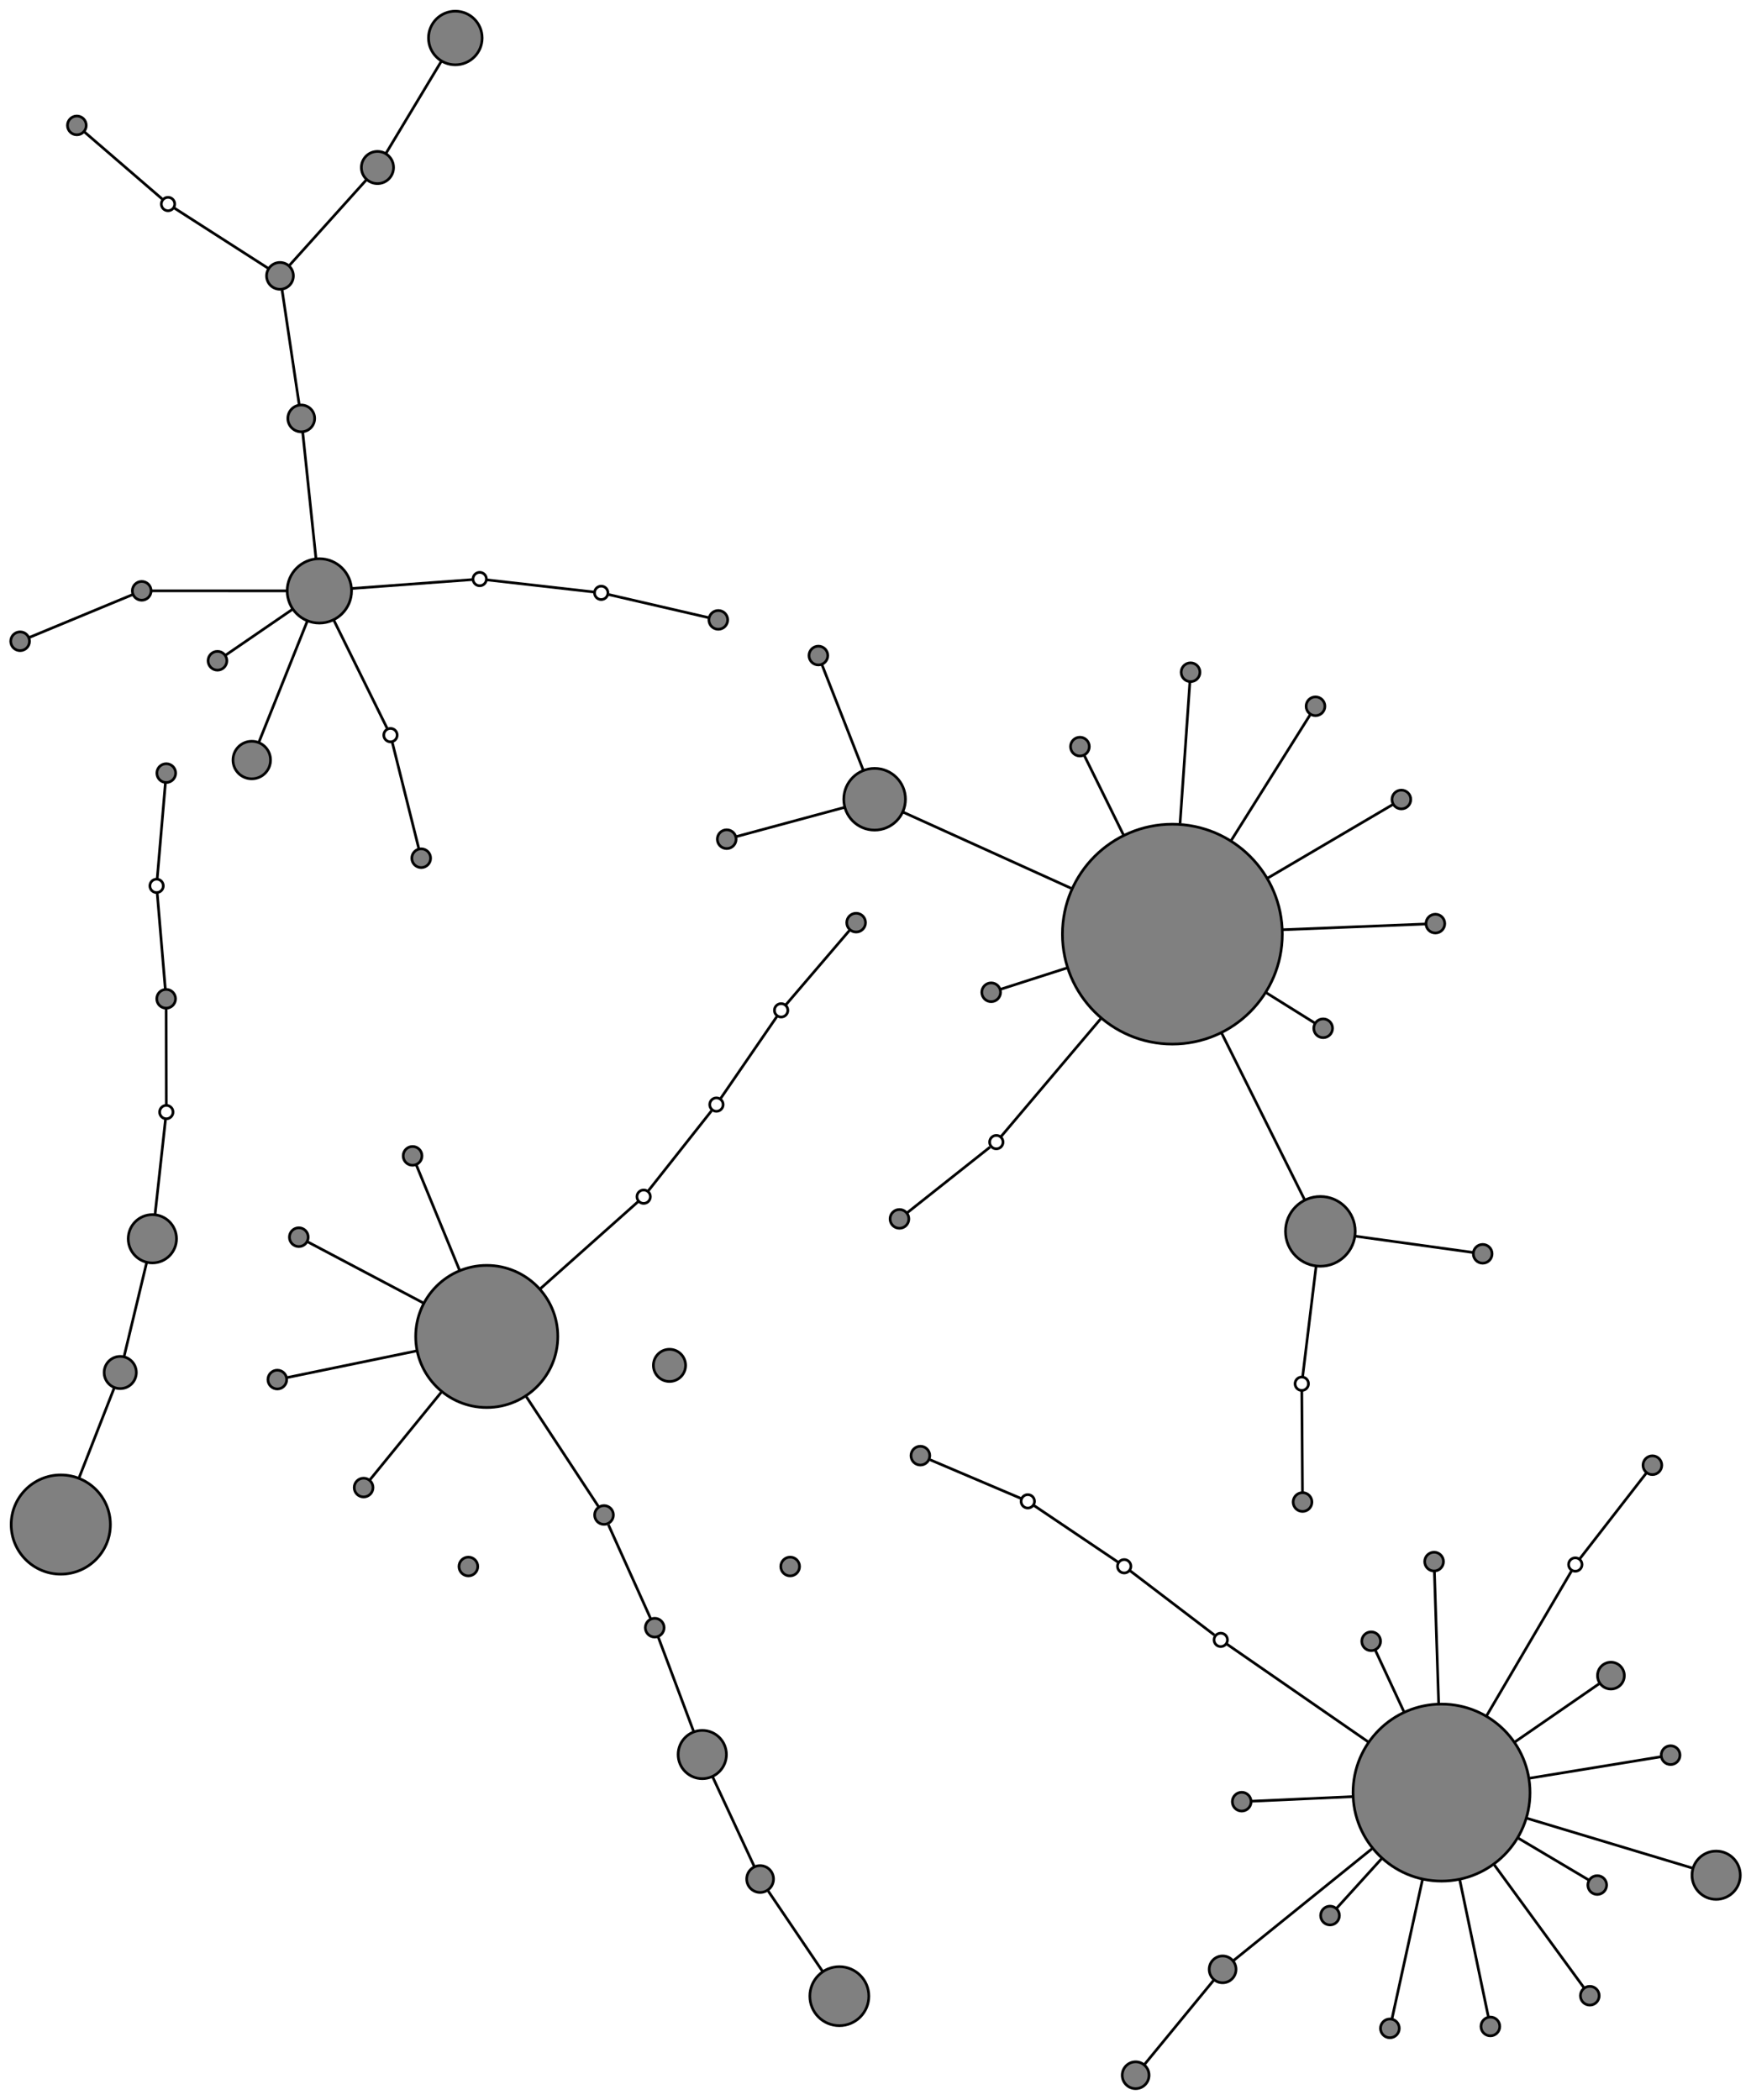 <?xml version="1.0" encoding="UTF-8" standalone="no"?>
<!DOCTYPE svg PUBLIC "-//W3C//DTD SVG 1.1//EN"
 "http://www.w3.org/Graphics/SVG/1.1/DTD/svg11.dtd">
<!-- Generated by graphviz version 2.38.0 (20140413.2041)
 -->
<!-- Title: %3 Pages: 1 -->
<svg width="653pt" height="783pt"
 viewBox="0.00 0.00 653.00 782.67" xmlns="http://www.w3.org/2000/svg" xmlns:xlink="http://www.w3.org/1999/xlink">
<g id="graph0" class="graph" transform="scale(1 1) rotate(0) translate(219.674 538.975)">
<title>%3</title>
<polygon fill="white" stroke="none" points="-219.674,243.697 -219.674,-538.975 433.33,-538.975 433.33,243.697 -219.674,243.697"/>
<!-- 0 -->
<g id="node1" class="node"><title>0</title>
<ellipse fill="grey" stroke="black" cx="217.538" cy="-190.805" rx="41" ry="41"/>
</g>
<!-- 4 -->
<g id="node5" class="node"><title>4</title>
<ellipse fill="grey" stroke="black" cx="272.723" cy="-79.974" rx="13" ry="13"/>
</g>
<!-- 0&#45;&#45;4 -->
<g id="edge1" class="edge"><title>0&#45;&#45;4</title>
<path fill="none" stroke="black" d="M235.914,-153.9C246.7,-132.238 259.608,-106.313 266.918,-91.632"/>
</g>
<!-- 23 -->
<g id="node24" class="node"><title>23</title>
<ellipse fill="grey" stroke="black" cx="183.061" cy="-260.731" rx="3.5" ry="3.5"/>
</g>
<!-- 0&#45;&#45;23 -->
<g id="edge2" class="edge"><title>0&#45;&#45;23</title>
<path fill="none" stroke="black" d="M199.29,-227.816C193.346,-239.871 187.562,-251.601 184.779,-257.246"/>
</g>
<!-- 43 -->
<g id="node44" class="node"><title>43</title>
<ellipse fill="grey" stroke="black" cx="273.773" cy="-155.701" rx="3.5" ry="3.5"/>
</g>
<!-- 0&#45;&#45;43 -->
<g id="edge5" class="edge"><title>0&#45;&#45;43</title>
<path fill="none" stroke="black" d="M252.513,-168.972C260.018,-164.288 266.829,-160.036 270.624,-157.667"/>
</g>
<!-- anon_0_41_0 -->
<g id="node63" class="node"><title>anon_0_41_0</title>
<ellipse fill="white" stroke="black" cx="151.887" cy="-113.254" rx="2.5" ry="2.5"/>
</g>
<!-- 0&#45;&#45;anon_0_41_0 -->
<g id="edge3" class="edge"><title>0&#45;&#45;anon_0_41_0</title>
<path fill="none" stroke="black" d="M190.835,-159.262C175.783,-141.482 158.951,-121.598 153.609,-115.288"/>
</g>
<!-- 1 -->
<g id="node2" class="node"><title>1</title>
<ellipse fill="grey" stroke="black" cx="317.916" cy="129.307" rx="33" ry="33"/>
</g>
<!-- 10 -->
<g id="node11" class="node"><title>10</title>
<ellipse fill="grey" stroke="black" cx="420.33" cy="160.122" rx="9" ry="9"/>
</g>
<!-- 1&#45;&#45;10 -->
<g id="edge6" class="edge"><title>1&#45;&#45;10</title>
<path fill="none" stroke="black" d="M349.759,138.888C371.133,145.319 397.785,153.338 411.407,157.437"/>
</g>
<!-- 19 -->
<g id="node20" class="node"><title>19</title>
<ellipse fill="grey" stroke="black" cx="236.277" cy="195.222" rx="5" ry="5"/>
</g>
<!-- 1&#45;&#45;19 -->
<g id="edge7" class="edge"><title>1&#45;&#45;19</title>
<path fill="none" stroke="black" d="M292.085,150.162C273.399,165.249 249.847,184.265 240.437,191.862"/>
</g>
<!-- 20 -->
<g id="node21" class="node"><title>20</title>
<ellipse fill="grey" stroke="black" cx="381.085" cy="85.69" rx="5" ry="5"/>
</g>
<!-- 1&#45;&#45;20 -->
<g id="edge8" class="edge"><title>1&#45;&#45;20</title>
<path fill="none" stroke="black" d="M345.072,110.556C357.11,102.244 370.024,93.327 376.63,88.765"/>
</g>
<!-- 25 -->
<g id="node26" class="node"><title>25</title>
<ellipse fill="grey" stroke="black" cx="291.673" cy="72.878" rx="3.5" ry="3.5"/>
</g>
<!-- 1&#45;&#45;25 -->
<g id="edge9" class="edge"><title>1&#45;&#45;25</title>
<path fill="none" stroke="black" d="M303.873,99.11C299.583,89.886 295.426,80.947 293.246,76.26"/>
</g>
<!-- 30 -->
<g id="node31" class="node"><title>30</title>
<ellipse fill="grey" stroke="black" cx="276.329" cy="175.159" rx="3.5" ry="3.5"/>
</g>
<!-- 1&#45;&#45;30 -->
<g id="edge10" class="edge"><title>1&#45;&#45;30</title>
<path fill="none" stroke="black" d="M295.662,153.844C288.864,161.339 282.275,168.603 278.821,172.411"/>
</g>
<!-- 31 -->
<g id="node32" class="node"><title>31</title>
<ellipse fill="grey" stroke="black" cx="375.986" cy="163.788" rx="3.5" ry="3.5"/>
</g>
<!-- 1&#45;&#45;31 -->
<g id="edge11" class="edge"><title>1&#45;&#45;31</title>
<path fill="none" stroke="black" d="M346.611,146.345C357.126,152.589 367.701,158.868 372.818,161.906"/>
</g>
<!-- 32 -->
<g id="node33" class="node"><title>32</title>
<ellipse fill="grey" stroke="black" cx="298.656" cy="217.224" rx="3.5" ry="3.5"/>
</g>
<!-- 1&#45;&#45;32 -->
<g id="edge12" class="edge"><title>1&#45;&#45;32</title>
<path fill="none" stroke="black" d="M310.854,161.545C306.473,181.54 301.328,205.025 299.419,213.74"/>
</g>
<!-- 36 -->
<g id="node37" class="node"><title>36</title>
<ellipse fill="grey" stroke="black" cx="373.21" cy="205.055" rx="3.5" ry="3.5"/>
</g>
<!-- 1&#45;&#45;36 -->
<g id="edge13" class="edge"><title>1&#45;&#45;36</title>
<path fill="none" stroke="black" d="M337.567,156.226C350.231,173.576 365.346,194.281 370.963,201.977"/>
</g>
<!-- 38 -->
<g id="node39" class="node"><title>38</title>
<ellipse fill="grey" stroke="black" cx="336.131" cy="216.509" rx="3.5" ry="3.5"/>
</g>
<!-- 1&#45;&#45;38 -->
<g id="edge14" class="edge"><title>1&#45;&#45;38</title>
<path fill="none" stroke="black" d="M324.699,161.778C328.785,181.341 333.541,204.108 335.365,212.842"/>
</g>
<!-- 42 -->
<g id="node43" class="node"><title>42</title>
<ellipse fill="grey" stroke="black" cx="243.396" cy="132.693" rx="3.5" ry="3.5"/>
</g>
<!-- 1&#45;&#45;42 -->
<g id="edge15" class="edge"><title>1&#45;&#45;42</title>
<path fill="none" stroke="black" d="M284.579,130.821C269.698,131.497 253.973,132.212 247.04,132.527"/>
</g>
<!-- 47 -->
<g id="node48" class="node"><title>47</title>
<ellipse fill="grey" stroke="black" cx="403.343" cy="115.347" rx="3.5" ry="3.5"/>
</g>
<!-- 1&#45;&#45;47 -->
<g id="edge16" class="edge"><title>1&#45;&#45;47</title>
<path fill="none" stroke="black" d="M350.7,123.949C369.521,120.874 391.065,117.353 399.59,115.96"/>
</g>
<!-- 57 -->
<g id="node58" class="node"><title>57</title>
<ellipse fill="grey" stroke="black" cx="315.135" cy="43.174" rx="3.5" ry="3.5"/>
</g>
<!-- 1&#45;&#45;57 -->
<g id="edge17" class="edge"><title>1&#45;&#45;57</title>
<path fill="none" stroke="black" d="M316.849,96.252C316.236,77.275 315.535,55.553 315.258,46.958"/>
</g>
<!-- anon_1_58_0 -->
<g id="node64" class="node"><title>anon_1_58_0</title>
<ellipse fill="white" stroke="black" cx="235.581" cy="72.362" rx="2.5" ry="2.5"/>
</g>
<!-- 1&#45;&#45;anon_1_58_0 -->
<g id="edge18" class="edge"><title>1&#45;&#45;anon_1_58_0</title>
<path fill="none" stroke="black" d="M290.5,110.345C270.291,96.368 245.087,78.936 237.704,73.83"/>
</g>
<!-- 2 -->
<g id="node3" class="node"><title>2</title>
<ellipse fill="grey" stroke="black" cx="-38.154" cy="-40.786" rx="26.5" ry="26.5"/>
</g>
<!-- 24 -->
<g id="node25" class="node"><title>24</title>
<ellipse fill="grey" stroke="black" cx="-65.811" cy="-108.121" rx="3.5" ry="3.5"/>
</g>
<!-- 2&#45;&#45;24 -->
<g id="edge22" class="edge"><title>2&#45;&#45;24</title>
<path fill="none" stroke="black" d="M-48.295,-65.477C-54.339,-80.19 -61.395,-97.371 -64.371,-104.616"/>
</g>
<!-- 33 -->
<g id="node34" class="node"><title>33</title>
<ellipse fill="grey" stroke="black" cx="-108.24" cy="-77.805" rx="3.5" ry="3.5"/>
</g>
<!-- 2&#45;&#45;33 -->
<g id="edge23" class="edge"><title>2&#45;&#45;33</title>
<path fill="none" stroke="black" d="M-61.882,-53.319C-77.767,-61.709 -97.127,-71.935 -104.836,-76.007"/>
</g>
<!-- 40 -->
<g id="node41" class="node"><title>40</title>
<ellipse fill="grey" stroke="black" cx="-116.254" cy="-24.705" rx="3.5" ry="3.5"/>
</g>
<!-- 2&#45;&#45;40 -->
<g id="edge24" class="edge"><title>2&#45;&#45;40</title>
<path fill="none" stroke="black" d="M-64.16,-35.431C-82.087,-31.74 -104.158,-27.196 -112.671,-25.443"/>
</g>
<!-- anon_2_50_0 -->
<g id="node67" class="node"><title>anon_2_50_0</title>
<ellipse fill="white" stroke="black" cx="20.367" cy="-92.9" rx="2.5" ry="2.5"/>
</g>
<!-- 2&#45;&#45;anon_2_50_0 -->
<g id="edge25" class="edge"><title>2&#45;&#45;anon_2_50_0</title>
<path fill="none" stroke="black" d="M-18.341,-58.43C-4.547,-70.714 12.385,-85.792 18.249,-91.015"/>
</g>
<!-- 3 -->
<g id="node4" class="node"><title>3</title>
<ellipse fill="grey" stroke="black" cx="-197.005" cy="29.356" rx="18.5" ry="18.5"/>
</g>
<!-- 13 -->
<g id="node14" class="node"><title>13</title>
<ellipse fill="grey" stroke="black" cx="-174.834" cy="-27.342" rx="6" ry="6"/>
</g>
<!-- 3&#45;&#45;13 -->
<g id="edge29" class="edge"><title>3&#45;&#45;13</title>
<path fill="none" stroke="black" d="M-190.232,12.036C-185.75,0.573 -180.152,-13.741 -177.092,-21.567"/>
</g>
<!-- anon_4_35_0 -->
<g id="node70" class="node"><title>anon_4_35_0</title>
<ellipse fill="white" stroke="black" cx="265.793" cy="-23.153" rx="2.5" ry="2.5"/>
</g>
<!-- 4&#45;&#45;anon_4_35_0 -->
<g id="edge30" class="edge"><title>4&#45;&#45;anon_4_35_0</title>
<path fill="none" stroke="black" d="M271.116,-66.795C269.452,-53.157 266.978,-32.87 266.109,-25.742"/>
</g>
<!-- 5 -->
<g id="node6" class="node"><title>5</title>
<ellipse fill="grey" stroke="black" cx="-100.571" cy="-318.804" rx="12" ry="12"/>
</g>
<!-- 12 -->
<g id="node13" class="node"><title>12</title>
<ellipse fill="grey" stroke="black" cx="-125.786" cy="-255.726" rx="7" ry="7"/>
</g>
<!-- 5&#45;&#45;12 -->
<g id="edge32" class="edge"><title>5&#45;&#45;12</title>
<path fill="none" stroke="black" d="M-105.079,-307.527C-110.349,-294.345 -118.892,-272.972 -123.17,-262.27"/>
</g>
<!-- 18 -->
<g id="node19" class="node"><title>18</title>
<ellipse fill="grey" stroke="black" cx="-107.33" cy="-383.116" rx="5" ry="5"/>
</g>
<!-- 5&#45;&#45;18 -->
<g id="edge33" class="edge"><title>5&#45;&#45;18</title>
<path fill="none" stroke="black" d="M-101.842,-330.901C-103.326,-345.018 -105.713,-367.725 -106.782,-377.896"/>
</g>
<!-- anon_5_29_0 -->
<g id="node71" class="node"><title>anon_5_29_0</title>
<ellipse fill="white" stroke="black" cx="-74.053" cy="-265.015" rx="2.5" ry="2.5"/>
</g>
<!-- 5&#45;&#45;anon_5_29_0 -->
<g id="edge34" class="edge"><title>5&#45;&#45;anon_5_29_0</title>
<path fill="none" stroke="black" d="M-95.205,-307.919C-88.909,-295.149 -78.88,-274.807 -75.341,-267.627"/>
</g>
<!-- 6 -->
<g id="node7" class="node"><title>6</title>
<ellipse fill="grey" stroke="black" cx="106.493" cy="-241.107" rx="11.5" ry="11.5"/>
</g>
<!-- 6&#45;&#45;0 -->
<g id="edge36" class="edge"><title>6&#45;&#45;0</title>
<path fill="none" stroke="black" d="M117.14,-236.284C131.471,-229.792 157.716,-217.903 179.778,-207.909"/>
</g>
<!-- 49 -->
<g id="node50" class="node"><title>49</title>
<ellipse fill="grey" stroke="black" cx="51.34" cy="-226.214" rx="3.5" ry="3.5"/>
</g>
<!-- 6&#45;&#45;49 -->
<g id="edge37" class="edge"><title>6&#45;&#45;49</title>
<path fill="none" stroke="black" d="M95.332,-238.093C82.742,-234.693 62.973,-229.355 54.927,-227.183"/>
</g>
<!-- 7 -->
<g id="node8" class="node"><title>7</title>
<ellipse fill="grey" stroke="black" cx="93.342" cy="205.219" rx="11" ry="11"/>
</g>
<!-- 21 -->
<g id="node22" class="node"><title>21</title>
<ellipse fill="grey" stroke="black" cx="63.793" cy="161.541" rx="5" ry="5"/>
</g>
<!-- 7&#45;&#45;21 -->
<g id="edge38" class="edge"><title>7&#45;&#45;21</title>
<path fill="none" stroke="black" d="M87.075,195.956C80.841,186.741 71.541,172.994 66.802,165.99"/>
</g>
<!-- 8 -->
<g id="node9" class="node"><title>8</title>
<ellipse fill="grey" stroke="black" cx="-49.867" cy="-524.975" rx="10" ry="10"/>
</g>
<!-- 14 -->
<g id="node15" class="node"><title>14</title>
<ellipse fill="grey" stroke="black" cx="-78.904" cy="-476.678" rx="6" ry="6"/>
</g>
<!-- 8&#45;&#45;14 -->
<g id="edge39" class="edge"><title>8&#45;&#45;14</title>
<path fill="none" stroke="black" d="M-55.193,-516.116C-61.218,-506.095 -70.831,-490.105 -75.762,-481.904"/>
</g>
<!-- 9 -->
<g id="node10" class="node"><title>9</title>
<ellipse fill="grey" stroke="black" cx="42.226" cy="115.114" rx="9" ry="9"/>
</g>
<!-- 11 -->
<g id="node12" class="node"><title>11</title>
<ellipse fill="grey" stroke="black" cx="-162.854" cy="-77.208" rx="9" ry="9"/>
</g>
<!-- anon_11_39_0 -->
<g id="node72" class="node"><title>anon_11_39_0</title>
<ellipse fill="white" stroke="black" cx="-157.645" cy="-124.454" rx="2.5" ry="2.5"/>
</g>
<!-- 11&#45;&#45;anon_11_39_0 -->
<g id="edge40" class="edge"><title>11&#45;&#45;anon_11_39_0</title>
<path fill="none" stroke="black" d="M-161.85,-86.318C-160.644,-97.258 -158.69,-114.979 -157.946,-121.727"/>
</g>
<!-- 13&#45;&#45;11 -->
<g id="edge42" class="edge"><title>13&#45;&#45;11</title>
<path fill="none" stroke="black" d="M-173.365,-33.457C-171.265,-42.195 -167.395,-58.307 -164.982,-68.351"/>
</g>
<!-- 15 -->
<g id="node16" class="node"><title>15</title>
<ellipse fill="grey" stroke="black" cx="30" cy="-30" rx="6" ry="6"/>
</g>
<!-- 16 -->
<g id="node17" class="node"><title>16</title>
<ellipse fill="grey" stroke="black" cx="-115.264" cy="-436.27" rx="5" ry="5"/>
</g>
<!-- 16&#45;&#45;14 -->
<g id="edge43" class="edge"><title>16&#45;&#45;14</title>
<path fill="none" stroke="black" d="M-111.908,-439.999C-105.227,-447.423 -90.283,-464.031 -83.022,-472.101"/>
</g>
<!-- 16&#45;&#45;18 -->
<g id="edge44" class="edge"><title>16&#45;&#45;18</title>
<path fill="none" stroke="black" d="M-114.474,-430.979C-112.938,-420.686 -109.566,-398.098 -108.07,-388.075"/>
</g>
<!-- 17 -->
<g id="node18" class="node"><title>17</title>
<ellipse fill="grey" stroke="black" cx="203.839" cy="234.697" rx="5" ry="5"/>
</g>
<!-- 19&#45;&#45;17 -->
<g id="edge45" class="edge"><title>19&#45;&#45;17</title>
<path fill="none" stroke="black" d="M233.048,199.151C226.894,206.639 213.541,222.89 207.25,230.547"/>
</g>
<!-- 21&#45;&#45;9 -->
<g id="edge46" class="edge"><title>21&#45;&#45;9</title>
<path fill="none" stroke="black" d="M61.646,156.92C58.023,149.122 50.648,133.245 46.102,123.458"/>
</g>
<!-- 22 -->
<g id="node23" class="node"><title>22</title>
<ellipse fill="grey" stroke="black" cx="-191.014" cy="-492.376" rx="3.5" ry="3.5"/>
</g>
<!-- anon_22_16_0 -->
<g id="node73" class="node"><title>anon_22_16_0</title>
<ellipse fill="white" stroke="black" cx="-157.012" cy="-463.059" rx="2.5" ry="2.5"/>
</g>
<!-- 22&#45;&#45;anon_22_16_0 -->
<g id="edge47" class="edge"><title>22&#45;&#45;anon_22_16_0</title>
<path fill="none" stroke="black" d="M-188.346,-490.075C-181.833,-484.46 -165.218,-470.134 -159.217,-464.96"/>
</g>
<!-- 26 -->
<g id="node27" class="node"><title>26</title>
<ellipse fill="grey" stroke="black" cx="-166.821" cy="-318.822" rx="3.5" ry="3.5"/>
</g>
<!-- 26&#45;&#45;5 -->
<g id="edge49" class="edge"><title>26&#45;&#45;5</title>
<path fill="none" stroke="black" d="M-163.259,-318.821C-153.853,-318.818 -128.012,-318.811 -112.602,-318.807"/>
</g>
<!-- 60 -->
<g id="node61" class="node"><title>60</title>
<ellipse fill="grey" stroke="black" cx="-212.174" cy="-300.02" rx="3.5" ry="3.5"/>
</g>
<!-- 26&#45;&#45;60 -->
<g id="edge50" class="edge"><title>26&#45;&#45;60</title>
<path fill="none" stroke="black" d="M-170.083,-317.469C-178.37,-314.034 -200.178,-304.994 -208.696,-301.463"/>
</g>
<!-- 27 -->
<g id="node28" class="node"><title>27</title>
<ellipse fill="grey" stroke="black" cx="224.32" cy="-288.466" rx="3.5" ry="3.5"/>
</g>
<!-- 27&#45;&#45;0 -->
<g id="edge51" class="edge"><title>27&#45;&#45;0</title>
<path fill="none" stroke="black" d="M224.063,-284.757C223.453,-275.977 221.863,-253.08 220.405,-232.09"/>
</g>
<!-- 28 -->
<g id="node29" class="node"><title>28</title>
<ellipse fill="grey" stroke="black" cx="-45" cy="45" rx="3.5" ry="3.5"/>
</g>
<!-- 29 -->
<g id="node30" class="node"><title>29</title>
<ellipse fill="grey" stroke="black" cx="-62.59" cy="-219.123" rx="3.5" ry="3.5"/>
</g>
<!-- 34 -->
<g id="node35" class="node"><title>34</title>
<ellipse fill="grey" stroke="black" cx="333.266" cy="-71.601" rx="3.5" ry="3.5"/>
</g>
<!-- 34&#45;&#45;4 -->
<g id="edge52" class="edge"><title>34&#45;&#45;4</title>
<path fill="none" stroke="black" d="M329.66,-72.1C321.208,-73.269 299.777,-76.233 285.753,-78.172"/>
</g>
<!-- 35 -->
<g id="node36" class="node"><title>35</title>
<ellipse fill="grey" stroke="black" cx="266.082" cy="20.963" rx="3.5" ry="3.5"/>
</g>
<!-- 37 -->
<g id="node38" class="node"><title>37</title>
<ellipse fill="grey" stroke="black" cx="315.62" cy="-194.728" rx="3.5" ry="3.5"/>
</g>
<!-- 37&#45;&#45;0 -->
<g id="edge53" class="edge"><title>37&#45;&#45;0</title>
<path fill="none" stroke="black" d="M311.895,-194.579C303.042,-194.225 279.898,-193.299 258.749,-192.453"/>
</g>
<!-- 39 -->
<g id="node40" class="node"><title>39</title>
<ellipse fill="grey" stroke="black" cx="-157.715" cy="-166.696" rx="3.5" ry="3.5"/>
</g>
<!-- 41 -->
<g id="node42" class="node"><title>41</title>
<ellipse fill="grey" stroke="black" cx="115.76" cy="-84.623" rx="3.5" ry="3.5"/>
</g>
<!-- 44 -->
<g id="node45" class="node"><title>44</title>
<ellipse fill="grey" stroke="black" cx="48.197" cy="-307.985" rx="3.5" ry="3.5"/>
</g>
<!-- anon_44_5_0 -->
<g id="node74" class="node"><title>anon_44_5_0</title>
<ellipse fill="white" stroke="black" cx="4.543" cy="-318.069" rx="2.5" ry="2.5"/>
</g>
<!-- 44&#45;&#45;anon_44_5_0 -->
<g id="edge54" class="edge"><title>44&#45;&#45;anon_44_5_0</title>
<path fill="none" stroke="black" d="M44.771,-308.776C36.41,-310.708 15.079,-315.635 7.374,-317.415"/>
</g>
<!-- 45 -->
<g id="node46" class="node"><title>45</title>
<ellipse fill="grey" stroke="black" cx="5.579" cy="25.794" rx="3.5" ry="3.5"/>
</g>
<!-- 45&#45;&#45;2 -->
<g id="edge57" class="edge"><title>45&#45;&#45;2</title>
<path fill="none" stroke="black" d="M3.47,22.582C-1.341,15.257 -13.48,-3.223 -23.414,-18.347"/>
</g>
<!-- 46 -->
<g id="node47" class="node"><title>46</title>
<ellipse fill="grey" stroke="black" cx="149.962" cy="-169.124" rx="3.5" ry="3.5"/>
</g>
<!-- 46&#45;&#45;0 -->
<g id="edge58" class="edge"><title>46&#45;&#45;0</title>
<path fill="none" stroke="black" d="M153.595,-170.29C158.584,-171.891 168.106,-174.946 178.308,-178.219"/>
</g>
<!-- 48 -->
<g id="node49" class="node"><title>48</title>
<ellipse fill="grey" stroke="black" cx="24.488" cy="67.813" rx="3.5" ry="3.5"/>
</g>
<!-- 48&#45;&#45;9 -->
<g id="edge59" class="edge"><title>48&#45;&#45;9</title>
<path fill="none" stroke="black" d="M25.764,71.215C28.496,78.502 34.988,95.814 38.955,106.39"/>
</g>
<!-- 48&#45;&#45;45 -->
<g id="edge60" class="edge"><title>48&#45;&#45;45</title>
<path fill="none" stroke="black" d="M23.004,64.516C19.522,56.777 10.845,37.496 7.216,29.431"/>
</g>
<!-- 50 -->
<g id="node51" class="node"><title>50</title>
<ellipse fill="grey" stroke="black" cx="99.603" cy="-195.092" rx="3.5" ry="3.5"/>
</g>
<!-- 51 -->
<g id="node52" class="node"><title>51</title>
<ellipse fill="grey" stroke="black" cx="75" cy="45" rx="3.5" ry="3.5"/>
</g>
<!-- 52 -->
<g id="node53" class="node"><title>52</title>
<ellipse fill="grey" stroke="black" cx="302.938" cy="-241.013" rx="3.5" ry="3.5"/>
</g>
<!-- 52&#45;&#45;0 -->
<g id="edge61" class="edge"><title>52&#45;&#45;0</title>
<path fill="none" stroke="black" d="M299.695,-239.106C291.956,-234.556 271.676,-222.633 253.203,-211.773"/>
</g>
<!-- 53 -->
<g id="node54" class="node"><title>53</title>
<ellipse fill="grey" stroke="black" cx="396.555" cy="7.233" rx="3.5" ry="3.5"/>
</g>
<!-- anon_53_1_0 -->
<g id="node76" class="node"><title>anon_53_1_0</title>
<ellipse fill="white" stroke="black" cx="367.802" cy="44.265" rx="2.5" ry="2.5"/>
</g>
<!-- 53&#45;&#45;anon_53_1_0 -->
<g id="edge62" class="edge"><title>53&#45;&#45;anon_53_1_0</title>
<path fill="none" stroke="black" d="M394.299,10.139C388.686,17.368 374.198,36.027 369.384,42.227"/>
</g>
<!-- 54 -->
<g id="node55" class="node"><title>54</title>
<ellipse fill="grey" stroke="black" cx="-138.574" cy="-292.749" rx="3.5" ry="3.5"/>
</g>
<!-- 54&#45;&#45;5 -->
<g id="edge64" class="edge"><title>54&#45;&#45;5</title>
<path fill="none" stroke="black" d="M-135.592,-294.794C-130.273,-298.44 -118.924,-306.221 -110.581,-311.941"/>
</g>
<!-- 55 -->
<g id="node56" class="node"><title>55</title>
<ellipse fill="grey" stroke="black" cx="270.917" cy="-275.782" rx="3.5" ry="3.5"/>
</g>
<!-- 55&#45;&#45;0 -->
<g id="edge65" class="edge"><title>55&#45;&#45;0</title>
<path fill="none" stroke="black" d="M268.89,-272.555C264.015,-264.794 251.177,-244.356 239.557,-225.859"/>
</g>
<!-- 56 -->
<g id="node57" class="node"><title>56</title>
<ellipse fill="grey" stroke="black" cx="-157.671" cy="-250.85" rx="3.5" ry="3.5"/>
</g>
<!-- anon_56_39_0 -->
<g id="node77" class="node"><title>anon_56_39_0</title>
<ellipse fill="white" stroke="black" cx="-161.277" cy="-208.805" rx="2.5" ry="2.5"/>
</g>
<!-- 56&#45;&#45;anon_56_39_0 -->
<g id="edge66" class="edge"><title>56&#45;&#45;anon_56_39_0</title>
<path fill="none" stroke="black" d="M-157.978,-247.265C-158.687,-239.004 -160.421,-218.778 -161.047,-211.483"/>
</g>
<!-- 58 -->
<g id="node59" class="node"><title>58</title>
<ellipse fill="grey" stroke="black" cx="123.563" cy="3.663" rx="3.5" ry="3.5"/>
</g>
<!-- 59 -->
<g id="node60" class="node"><title>59</title>
<ellipse fill="grey" stroke="black" cx="-84.074" cy="15.563" rx="3.5" ry="3.5"/>
</g>
<!-- 59&#45;&#45;2 -->
<g id="edge68" class="edge"><title>59&#45;&#45;2</title>
<path fill="none" stroke="black" d="M-81.859,12.845C-77.022,6.91 -65.132,-7.68 -54.974,-20.146"/>
</g>
<!-- 61 -->
<g id="node62" class="node"><title>61</title>
<ellipse fill="grey" stroke="black" cx="85.527" cy="-294.686" rx="3.5" ry="3.5"/>
</g>
<!-- 61&#45;&#45;6 -->
<g id="edge69" class="edge"><title>61&#45;&#45;6</title>
<path fill="none" stroke="black" d="M86.903,-291.17C89.964,-283.348 97.444,-264.232 102.225,-252.014"/>
</g>
<!-- anon_0_41_0&#45;&#45;41 -->
<g id="edge4" class="edge"><title>anon_0_41_0&#45;&#45;41</title>
<path fill="none" stroke="black" d="M149.517,-111.376C143.112,-106.3 125.479,-92.326 118.58,-86.858"/>
</g>
<!-- anon_1_58_1 -->
<g id="node65" class="node"><title>anon_1_58_1</title>
<ellipse fill="white" stroke="black" cx="199.57" cy="44.914" rx="2.5" ry="2.5"/>
</g>
<!-- anon_1_58_0&#45;&#45;anon_1_58_1 -->
<g id="edge19" class="edge"><title>anon_1_58_0&#45;&#45;anon_1_58_1</title>
<path fill="none" stroke="black" d="M233.218,70.561C226.584,65.504 207.862,51.234 201.623,46.478"/>
</g>
<!-- anon_1_58_2 -->
<g id="node66" class="node"><title>anon_1_58_2</title>
<ellipse fill="white" stroke="black" cx="163.622" cy="20.701" rx="2.5" ry="2.5"/>
</g>
<!-- anon_1_58_1&#45;&#45;anon_1_58_2 -->
<g id="edge20" class="edge"><title>anon_1_58_1&#45;&#45;anon_1_58_2</title>
<path fill="none" stroke="black" d="M197.212,43.325C190.714,38.948 172.601,26.748 166.037,22.327"/>
</g>
<!-- anon_1_58_2&#45;&#45;58 -->
<g id="edge21" class="edge"><title>anon_1_58_2&#45;&#45;58</title>
<path fill="none" stroke="black" d="M160.994,19.583C154.031,16.621 135.102,8.57 127.153,5.19"/>
</g>
<!-- anon_2_50_1 -->
<g id="node68" class="node"><title>anon_2_50_1</title>
<ellipse fill="white" stroke="black" cx="47.5" cy="-127.243" rx="2.5" ry="2.5"/>
</g>
<!-- anon_2_50_0&#45;&#45;anon_2_50_1 -->
<g id="edge26" class="edge"><title>anon_2_50_0&#45;&#45;anon_2_50_1</title>
<path fill="none" stroke="black" d="M22.147,-95.154C27.052,-101.361 40.723,-118.665 45.678,-124.936"/>
</g>
<!-- anon_2_50_2 -->
<g id="node69" class="node"><title>anon_2_50_2</title>
<ellipse fill="white" stroke="black" cx="71.636" cy="-162.391" rx="2.5" ry="2.5"/>
</g>
<!-- anon_2_50_1&#45;&#45;anon_2_50_2 -->
<g id="edge27" class="edge"><title>anon_2_50_1&#45;&#45;anon_2_50_2</title>
<path fill="none" stroke="black" d="M49.084,-129.549C53.447,-135.902 65.608,-153.613 70.015,-160.031"/>
</g>
<!-- anon_2_50_2&#45;&#45;50 -->
<g id="edge28" class="edge"><title>anon_2_50_2&#45;&#45;50</title>
<path fill="none" stroke="black" d="M73.471,-164.537C78.332,-170.221 91.547,-185.673 97.096,-192.161"/>
</g>
<!-- anon_4_35_0&#45;&#45;35 -->
<g id="edge31" class="edge"><title>anon_4_35_0&#45;&#45;35</title>
<path fill="none" stroke="black" d="M265.81,-20.525C265.86,-12.957 266.003,8.895 266.059,17.46"/>
</g>
<!-- anon_5_29_0&#45;&#45;29 -->
<g id="edge35" class="edge"><title>anon_5_29_0&#45;&#45;29</title>
<path fill="none" stroke="black" d="M-73.437,-262.548C-71.521,-254.877 -65.665,-231.433 -63.451,-222.568"/>
</g>
<!-- anon_11_39_0&#45;&#45;39 -->
<g id="edge41" class="edge"><title>anon_11_39_0&#45;&#45;39</title>
<path fill="none" stroke="black" d="M-157.65,-126.97C-157.661,-134.074 -157.695,-154.325 -157.709,-162.844"/>
</g>
<!-- anon_22_16_0&#45;&#45;16 -->
<g id="edge48" class="edge"><title>anon_22_16_0&#45;&#45;16</title>
<path fill="none" stroke="black" d="M-154.767,-461.618C-148.128,-457.358 -128.499,-444.763 -119.662,-439.093"/>
</g>
<!-- anon_44_5_1 -->
<g id="node75" class="node"><title>anon_44_5_1</title>
<ellipse fill="white" stroke="black" cx="-40.779" cy="-323.213" rx="2.5" ry="2.5"/>
</g>
<!-- anon_44_5_0&#45;&#45;anon_44_5_1 -->
<g id="edge55" class="edge"><title>anon_44_5_0&#45;&#45;anon_44_5_1</title>
<path fill="none" stroke="black" d="M1.844,-318.376C-6.236,-319.293 -30.164,-322.008 -38.151,-322.915"/>
</g>
<!-- anon_44_5_1&#45;&#45;5 -->
<g id="edge56" class="edge"><title>anon_44_5_1&#45;&#45;5</title>
<path fill="none" stroke="black" d="M-43.348,-323.024C-50.993,-322.46 -73.957,-320.767 -88.363,-319.704"/>
</g>
<!-- anon_53_1_0&#45;&#45;1 -->
<g id="edge63" class="edge"><title>anon_53_1_0&#45;&#45;1</title>
<path fill="none" stroke="black" d="M366.363,46.718C361.73,54.616 346.803,80.062 334.73,100.645"/>
</g>
<!-- anon_56_39_0&#45;&#45;39 -->
<g id="edge67" class="edge"><title>anon_56_39_0&#45;&#45;39</title>
<path fill="none" stroke="black" d="M-161.043,-206.043C-160.424,-198.724 -158.741,-178.825 -158.034,-170.47"/>
</g>
</g>
</svg>
